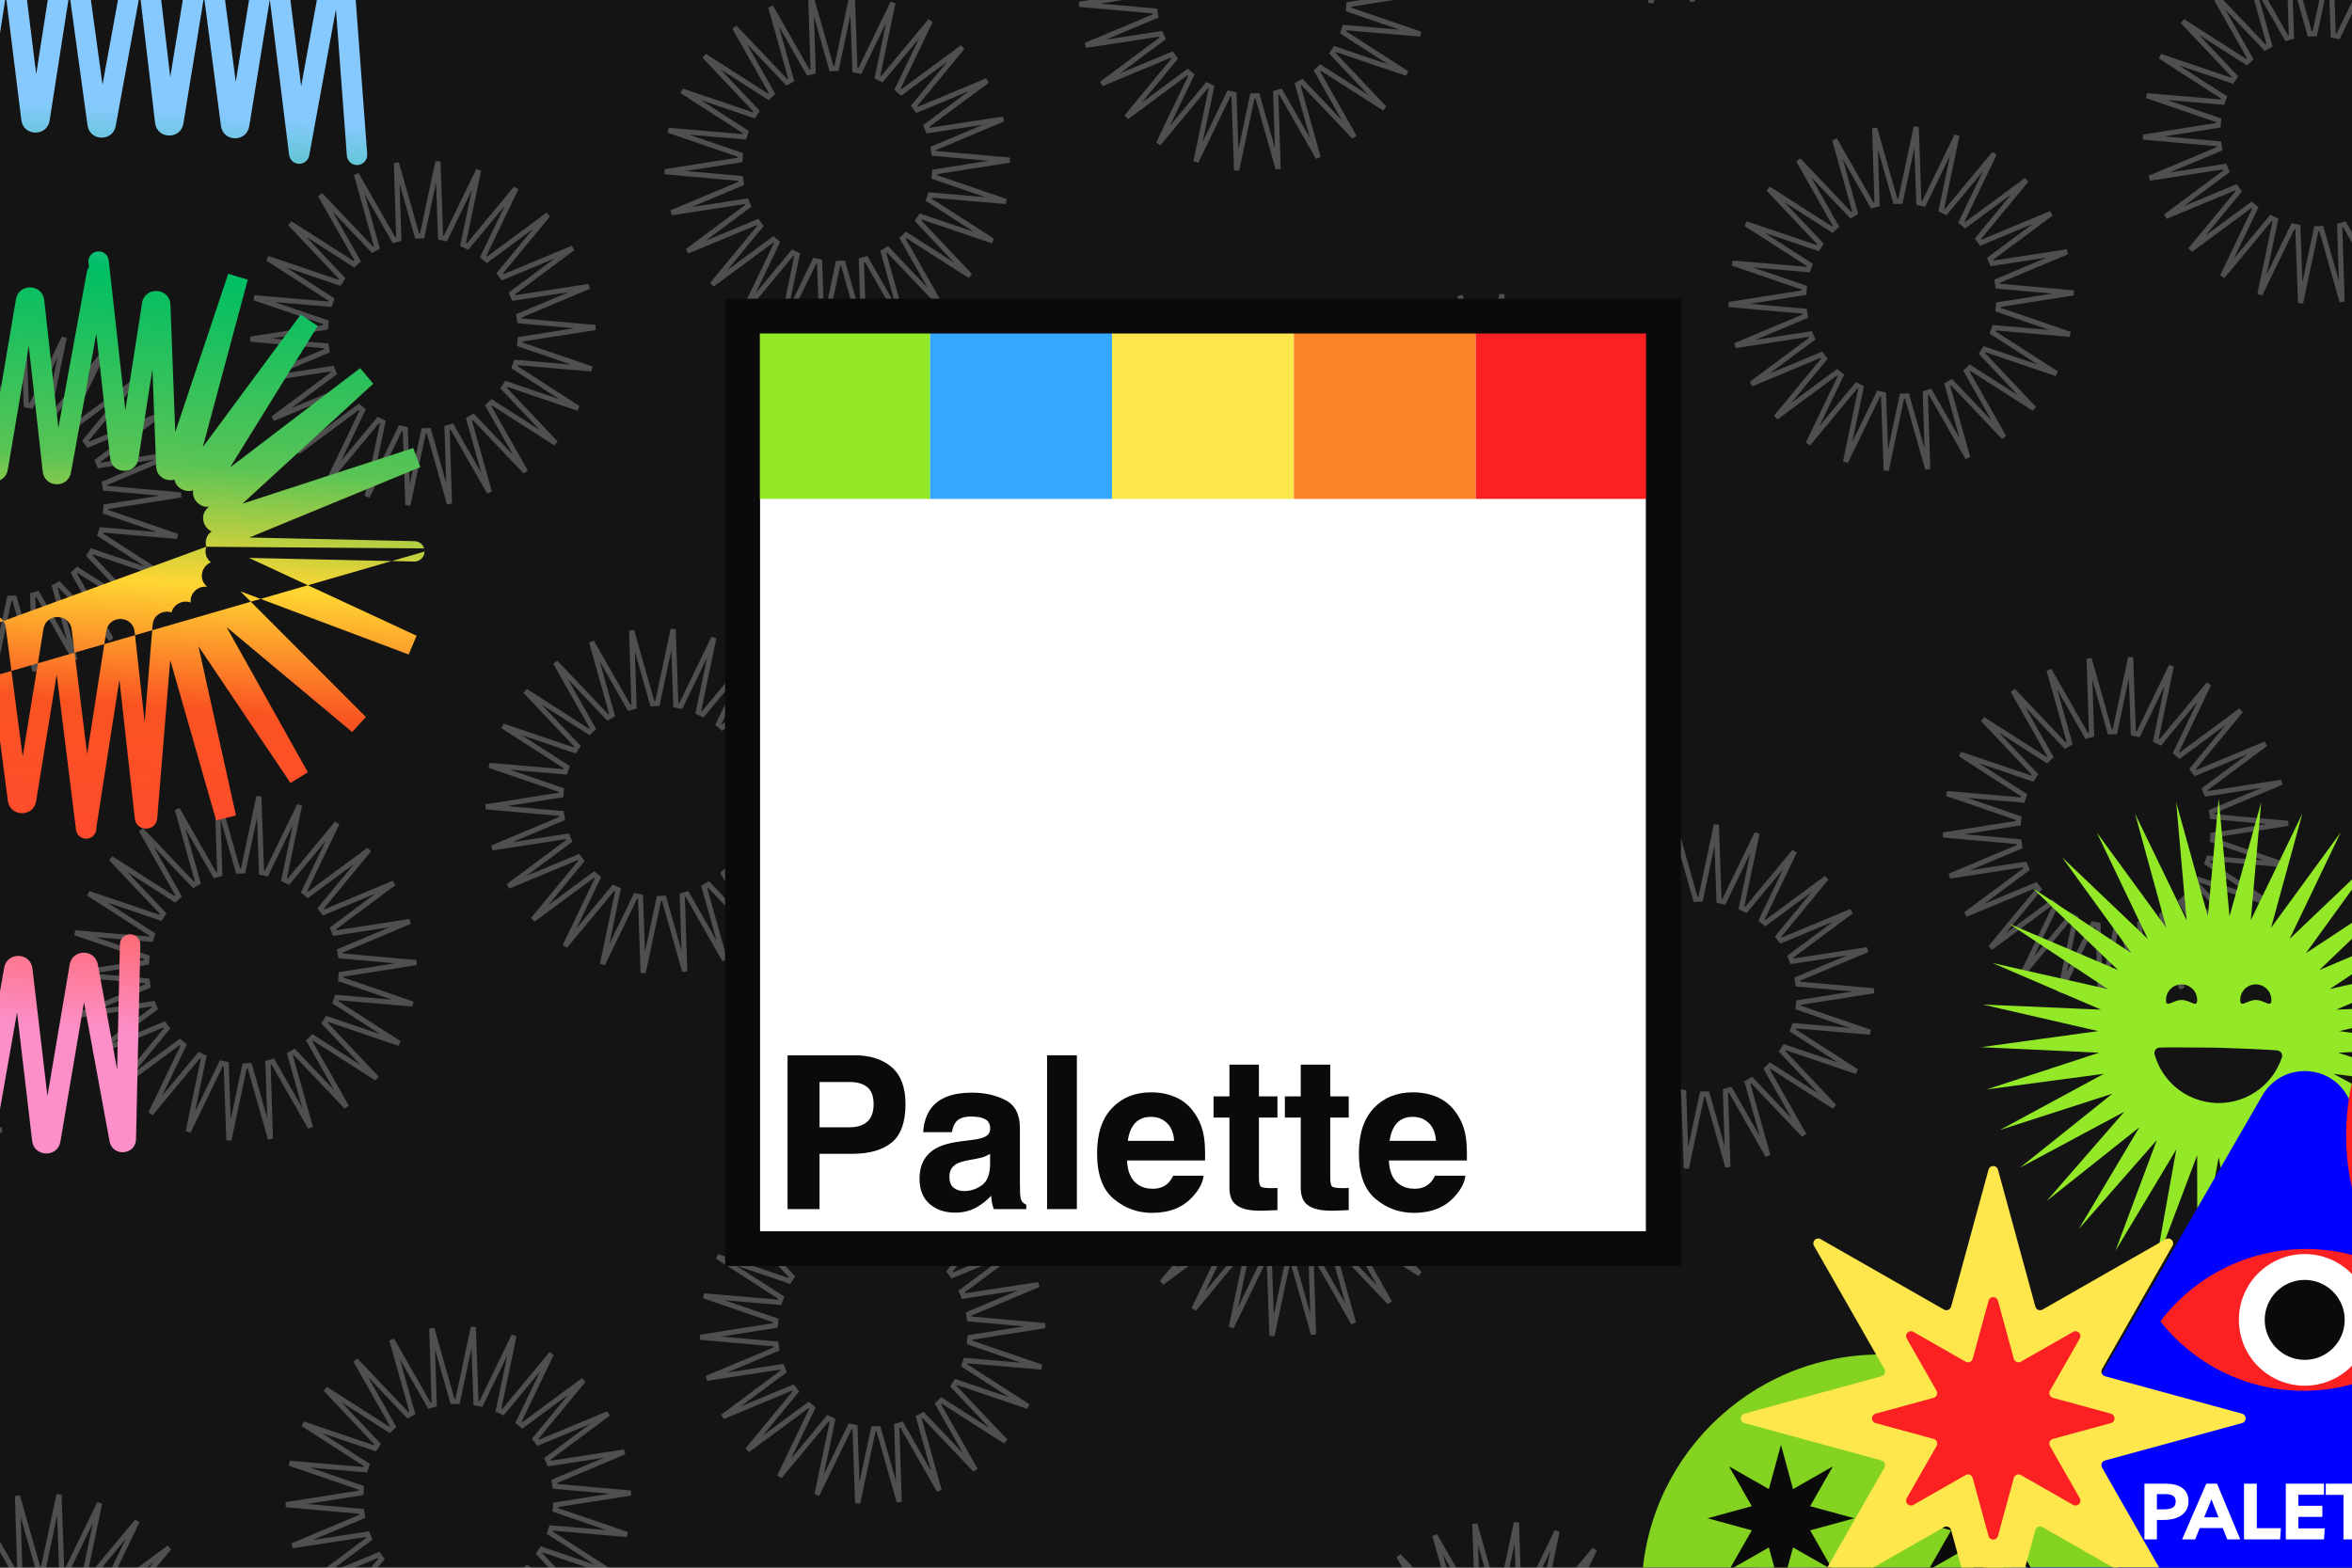 <svg width="480" height="320" viewBox="0 0 480 320" fill="none" xmlns="http://www.w3.org/2000/svg">
<g clip-path="url(#clip0_3004_6773)">
<rect width="480" height="320" fill="#141414"/>
<g clip-path="url(#clip1_3004_6773)">
<g opacity="0.25">
<path d="M-33.827 -24.197L-32.911 -23.755L-23.01 -35.682L-29.724 -21.711L-28.941 -21.063L-16.473 -30.274L-26.336 -18.315L-25.731 -17.498L-11.421 -23.458L-23.859 -14.207L-23.467 -13.269L-8.147 -15.631L-22.438 -9.626L-22.281 -8.621L-6.841 -7.248L-22.153 -4.837L-22.242 -3.825L-7.579 1.204L-23.023 -0.12L-23.352 0.842L-10.318 9.234L-24.997 4.252L-25.546 5.108L-14.899 16.374L-27.96 8.025L-28.698 8.724L-21.056 22.211L-31.739 10.979L-32.623 11.481L-28.432 26.405L-36.116 12.942L-37.094 13.219L-36.596 28.712L-40.835 13.802L-41.851 13.836L-45.075 28.998L-45.623 13.507L-46.618 13.297L-53.377 27.247L-50.201 12.074L-51.117 11.632L-61.018 23.559L-54.303 9.588L-55.087 8.94L-67.554 18.151L-57.691 6.192L-58.297 5.375L-72.607 11.335L-60.168 2.084L-60.56 1.146L-75.881 3.508L-61.59 -2.497L-61.746 -3.502L-77.187 -4.875L-61.874 -7.286L-61.786 -8.298L-76.449 -13.327L-61.004 -12.003L-60.676 -12.965L-73.71 -21.357L-59.03 -16.375L-58.481 -17.231L-69.128 -28.497L-56.068 -20.148L-55.33 -20.847L-62.971 -34.334L-52.288 -23.102L-51.404 -23.604L-55.596 -38.528L-47.912 -25.065L-46.933 -25.342L-47.431 -40.835L-43.193 -25.925L-42.176 -25.959L-38.952 -41.121L-38.405 -25.63L-37.41 -25.42L-30.651 -39.37L-33.827 -24.197Z" stroke="white" stroke-width="1.048"/>
<path d="M50.729 -58.376L51.645 -57.934L61.546 -69.861L54.831 -55.889L55.615 -55.241L68.083 -64.452L58.219 -52.493L58.825 -51.677L73.135 -57.636L60.696 -48.386L61.089 -47.447L76.409 -49.809L62.118 -43.804L62.275 -42.8L77.715 -41.426L62.403 -39.016L62.314 -38.003L76.977 -32.974L61.532 -34.298L61.204 -33.336L74.238 -24.945L59.559 -29.926L59.01 -29.07L69.656 -17.804L56.596 -26.154L55.858 -25.454L63.499 -11.967L52.817 -23.2L51.933 -22.697L56.124 -7.773L48.44 -21.236L47.462 -20.959L47.96 -5.466L43.721 -20.377L42.705 -20.342L39.48 -5.18L38.933 -20.672L37.938 -20.882L31.179 -6.931L34.355 -22.104L33.439 -22.546L23.538 -10.619L30.253 -24.59L29.469 -25.238L17.001 -16.027L26.865 -27.986L26.259 -28.803L11.949 -22.843L24.388 -32.094L23.995 -33.032L8.675 -30.67L22.966 -36.675L22.809 -37.68L7.369 -39.053L22.682 -41.464L22.77 -42.477L8.107 -47.505L23.552 -46.181L23.88 -47.144L10.846 -55.535L25.525 -50.553L26.074 -51.409L15.428 -62.676L28.488 -54.326L29.226 -55.025L21.585 -68.513L32.267 -57.28L33.151 -57.782L28.96 -72.707L36.644 -59.244L37.622 -59.52L37.124 -75.013L41.363 -60.103L42.38 -60.137L45.604 -75.299L46.151 -59.808L47.146 -59.598L53.905 -73.548L50.729 -58.376Z" stroke="white" stroke-width="1.048"/>
<path d="M9.941 84.082L10.857 84.524L20.758 72.597L14.043 86.569L14.826 87.217L27.294 78.006L17.431 89.965L18.037 90.781L32.347 84.822L19.908 94.073L20.3 95.011L35.621 92.649L21.33 98.654L21.486 99.659L36.927 101.032L21.614 103.442L21.526 104.455L36.189 109.484L20.744 108.16L20.416 109.122L33.45 117.513L18.77 112.532L18.221 113.388L28.868 124.654L15.808 116.304L15.07 117.004L22.711 130.491L12.028 119.258L11.145 119.761L15.336 134.685L7.652 121.222L6.673 121.499L7.171 136.992L2.933 122.081L1.916 122.116L-1.308 137.278L-1.855 121.786L-2.85 121.576L-9.609 135.527L-6.433 120.354L-7.349 119.912L-17.25 131.839L-10.536 117.868L-11.319 117.22L-23.787 126.431L-13.924 114.472L-14.529 113.655L-28.839 119.615L-16.401 110.364L-16.793 109.426L-32.114 111.788L-17.823 105.783L-17.979 104.778L-33.419 103.405L-18.107 100.994L-18.018 99.981L-32.681 94.953L-17.237 96.277L-16.908 95.315L-29.942 86.923L-15.263 91.905L-14.714 91.049L-25.361 79.782L-12.3 88.132L-11.562 87.433L-19.203 73.945L-8.521 85.178L-7.637 84.675L-11.828 69.752L-4.144 83.214L-3.166 82.938L-3.664 67.445L0.575 82.355L1.591 82.321L4.815 67.159L5.363 82.65L6.358 82.86L13.117 68.91L9.941 84.082Z" stroke="white" stroke-width="1.048"/>
<path d="M94.497 49.904L95.412 50.346L105.314 38.419L98.599 52.39L99.382 53.038L111.85 43.827L101.987 55.786L102.593 56.603L116.902 50.643L104.464 59.894L104.856 60.832L120.177 58.47L105.886 64.475L106.042 65.48L121.483 66.853L106.17 69.264L106.082 70.277L120.745 75.305L105.3 73.981L104.972 74.943L118.005 83.335L103.326 78.353L102.777 79.209L113.424 90.475L100.364 82.126L99.626 82.825L107.267 96.312L96.584 85.08L95.7 85.582L99.892 100.506L92.208 87.043L91.229 87.32L91.727 102.813L87.488 87.903L86.472 87.937L83.248 103.099L82.701 87.608L81.706 87.398L74.947 101.348L78.123 86.175L77.207 85.733L67.305 97.661L74.02 83.689L73.237 83.041L60.769 92.252L70.632 80.293L70.027 79.476L55.717 85.436L68.155 76.185L67.763 75.247L52.443 77.609L66.733 71.604L66.577 70.599L51.136 69.226L66.449 66.816L66.538 65.803L51.874 60.774L67.319 62.098L67.647 61.136L54.614 52.745L69.293 57.726L69.842 56.87L59.195 45.604L72.256 53.953L72.993 53.254L65.352 39.767L76.035 50.999L76.919 50.497L72.728 35.573L80.412 49.036L81.39 48.759L80.892 33.266L85.131 48.176L86.147 48.142L89.371 32.98L89.919 48.471L90.913 48.681L97.673 34.731L94.497 49.904Z" stroke="white" stroke-width="1.048"/>
<path d="M179.058 15.73L179.974 16.172L189.875 4.245L183.161 18.217L183.944 18.865L196.412 9.654L186.549 21.613L187.154 22.429L201.464 16.47L189.026 25.721L189.418 26.659L204.739 24.297L190.448 30.302L190.604 31.306L206.045 32.68L190.732 35.09L190.643 36.103L205.306 41.132L189.862 39.808L189.533 40.77L202.567 49.161L187.888 44.18L187.339 45.035L197.986 56.302L184.925 47.952L184.188 48.652L191.829 62.139L181.146 50.906L180.262 51.409L184.453 66.333L176.769 52.87L175.791 53.147L176.289 68.64L172.05 53.729L171.034 53.764L167.81 68.926L167.262 53.434L166.267 53.224L159.508 67.174L162.684 52.002L161.769 51.56L151.867 63.487L158.582 49.516L157.799 48.867L145.331 58.079L155.194 46.12L154.588 45.303L140.279 51.263L152.717 42.012L152.325 41.074L137.004 43.436L151.295 37.431L151.139 36.426L135.698 35.053L151.011 32.642L151.099 31.629L136.436 26.601L151.881 27.925L152.209 26.962L139.176 18.571L153.855 23.553L154.404 22.697L143.757 11.43L156.817 19.78L157.555 19.081L149.914 5.593L160.597 16.826L161.481 16.323L157.289 1.399L164.973 14.862L165.952 14.586L165.454 -0.907L169.693 14.003L170.709 13.969L173.933 -1.194L174.48 14.298L175.475 14.508L182.234 0.558L179.058 15.73Z" stroke="white" stroke-width="1.048"/>
<path d="M263.62 -18.448L264.536 -18.006L274.437 -29.933L267.723 -15.962L268.506 -15.314L280.974 -24.525L271.111 -12.566L271.716 -11.749L286.026 -17.709L273.588 -8.458L273.98 -7.52L289.3 -9.882L275.009 -3.877L275.166 -2.872L290.606 -1.499L275.294 0.912L275.205 1.925L289.868 6.953L274.424 5.629L274.095 6.591L287.129 14.983L272.45 10.001L271.901 10.857L282.548 22.123L269.487 13.774L268.749 14.473L276.39 27.96L265.708 16.728L264.824 17.23L269.015 32.154L261.331 18.691L260.353 18.968L260.851 34.461L256.612 19.551L255.596 19.585L252.371 34.747L251.824 19.256L250.829 19.046L244.07 32.996L247.246 17.823L246.33 17.381L236.429 29.309L243.144 15.337L242.36 14.689L229.893 23.9L239.756 11.941L239.15 11.124L224.84 17.084L237.279 7.833L236.886 6.895L221.566 9.257L235.857 3.252L235.7 2.247L220.26 0.874L235.573 -1.537L235.661 -2.549L220.998 -7.578L236.443 -6.254L236.771 -7.216L223.737 -15.608L238.416 -10.626L238.966 -11.482L228.319 -22.748L241.379 -14.399L242.117 -15.098L234.476 -28.585L245.158 -17.353L246.042 -17.855L241.851 -32.779L249.535 -19.316L250.514 -19.593L250.016 -35.086L254.254 -20.176L255.271 -20.21L258.495 -35.372L259.042 -19.881L260.037 -19.671L266.796 -33.621L263.62 -18.448Z" stroke="white" stroke-width="1.048"/>
<path d="M348.176 -52.626L349.092 -52.184L358.993 -64.111L352.278 -50.14L353.062 -49.492L365.53 -58.703L355.666 -46.744L356.272 -45.927L370.582 -51.887L358.143 -42.636L358.536 -41.698L373.856 -44.06L359.565 -38.055L359.722 -37.05L375.162 -35.677L359.849 -33.266L359.761 -32.253L374.424 -27.225L358.979 -28.549L358.651 -27.587L371.685 -19.195L357.006 -24.177L356.457 -23.321L367.103 -12.054L354.043 -20.404L353.305 -19.705L360.946 -6.217L350.264 -17.45L349.38 -16.948L353.571 -2.023L345.887 -15.486L344.909 -15.21L345.407 0.283L341.168 -14.627L340.152 -14.593L336.927 0.57L336.38 -14.922L335.385 -15.132L328.626 -1.182L331.802 -16.354L330.886 -16.796L320.985 -4.869L327.7 -18.841L326.916 -19.489L314.448 -10.278L324.312 -22.236L323.706 -23.053L309.396 -17.094L321.835 -26.344L321.442 -27.282L306.122 -24.921L320.413 -30.926L320.256 -31.93L304.816 -33.304L320.129 -35.714L320.217 -36.727L305.554 -41.756L320.999 -40.432L321.327 -41.394L308.293 -49.785L322.972 -44.804L323.521 -45.66L312.875 -56.926L325.935 -48.576L326.673 -49.276L319.032 -62.763L329.714 -51.53L330.598 -52.033L326.407 -66.957L334.091 -53.494L335.069 -53.771L334.571 -69.264L338.81 -54.353L339.826 -54.388L343.051 -69.55L343.598 -54.058L344.593 -53.848L351.352 -67.799L348.176 -52.626Z" stroke="white" stroke-width="1.048"/>
<path d="M-26.604 213.712L-25.688 214.154L-15.787 202.227L-22.502 216.199L-21.718 216.847L-9.25 207.636L-19.114 219.594L-18.508 220.411L-4.198 214.452L-16.637 223.702L-16.244 224.64L-0.924 222.279L-15.215 228.284L-15.058 229.288L0.382 230.662L-14.931 233.072L-15.019 234.085L-0.356 239.114L-15.801 237.79L-16.129 238.752L-3.095 247.143L-17.774 242.162L-18.323 243.017L-7.677 254.284L-20.737 245.934L-21.475 246.634L-13.834 260.121L-24.516 248.888L-25.4 249.391L-21.209 264.315L-28.893 250.852L-29.872 251.129L-29.373 266.622L-33.612 251.711L-34.629 251.746L-37.853 266.908L-38.4 251.416L-39.395 251.206L-46.154 265.156L-42.978 249.984L-43.894 249.542L-53.795 261.469L-47.081 247.498L-47.864 246.849L-60.332 256.06L-50.468 244.102L-51.074 243.285L-65.384 249.245L-52.946 239.994L-53.338 239.056L-68.658 241.418L-54.367 235.413L-54.524 234.408L-69.964 233.035L-54.651 230.624L-54.563 229.611L-69.226 224.583L-53.782 225.907L-53.453 224.944L-66.487 216.553L-51.808 221.535L-51.259 220.679L-61.906 209.412L-48.845 217.762L-48.107 217.063L-55.748 203.575L-45.066 214.808L-44.182 214.305L-48.373 199.381L-40.689 212.844L-39.711 212.568L-40.209 197.074L-35.97 211.985L-34.954 211.951L-31.729 196.788L-31.182 212.28L-30.187 212.49L-23.428 198.54L-26.604 213.712Z" stroke="white" stroke-width="1.048"/>
<path d="M57.958 179.534L58.873 179.976L68.775 168.048L62.06 182.02L62.843 182.668L75.311 173.457L65.448 185.416L66.054 186.233L80.364 180.273L67.925 189.524L68.317 190.462L83.638 188.1L69.347 194.105L69.503 195.11L84.944 196.483L69.631 198.893L69.543 199.906L84.206 204.935L68.761 203.611L68.433 204.573L81.466 212.965L66.787 207.983L66.238 208.839L76.885 220.105L63.825 211.756L63.087 212.455L70.728 225.942L60.045 214.71L59.161 215.212L63.353 230.136L55.669 216.673L54.69 216.95L55.188 232.443L50.95 217.533L49.933 217.567L46.709 232.729L46.162 217.238L45.167 217.028L38.408 230.978L41.584 215.805L40.668 215.363L30.767 227.291L37.481 213.319L36.698 212.671L24.23 221.882L34.093 209.923L33.488 209.106L19.178 215.066L31.616 205.815L31.224 204.877L15.903 207.239L30.194 201.234L30.038 200.229L14.598 198.856L29.91 196.445L29.999 195.432L15.336 190.404L30.78 191.728L31.109 190.766L18.075 182.374L32.754 187.356L33.303 186.5L22.656 175.234L35.717 183.583L36.455 182.884L28.814 169.397L39.496 180.629L40.38 180.127L36.189 165.203L43.873 178.666L44.851 178.389L44.353 162.896L48.592 177.806L49.608 177.772L52.832 162.61L53.38 178.101L54.375 178.311L61.134 164.361L57.958 179.534Z" stroke="white" stroke-width="1.048"/>
<path d="M142.508 145.363L143.423 145.805L153.325 133.878L146.61 147.849L147.393 148.497L159.861 139.286L149.998 151.245L150.603 152.062L164.913 146.102L152.475 155.353L152.867 156.291L168.188 153.929L153.897 159.934L154.053 160.939L169.494 162.312L154.181 164.723L154.092 165.736L168.756 170.764L153.311 169.44L152.983 170.402L166.016 178.794L151.337 173.812L150.788 174.668L161.435 185.935L148.375 177.585L147.637 178.284L155.278 191.771L144.595 180.539L143.711 181.041L147.903 195.965L140.219 182.502L139.24 182.779L139.738 198.272L135.499 183.362L134.483 183.396L131.259 198.558L130.711 183.067L129.717 182.857L122.957 196.807L126.133 181.634L125.218 181.192L115.316 193.12L122.031 179.148L121.248 178.5L108.78 187.711L118.643 175.752L118.038 174.935L103.728 180.895L116.166 171.644L115.774 170.706L100.453 173.068L114.744 167.063L114.588 166.058L99.147 164.685L114.46 162.275L114.549 161.262L99.885 156.233L115.33 157.557L115.658 156.595L102.625 148.203L117.304 153.185L117.853 152.329L107.206 141.063L120.266 149.412L121.004 148.713L113.363 135.226L124.046 146.458L124.93 145.956L120.738 131.032L128.422 144.495L129.401 144.218L128.903 128.725L133.142 143.635L134.158 143.601L137.382 128.439L137.929 143.93L138.924 144.14L145.684 130.19L142.508 145.363Z" stroke="white" stroke-width="1.048"/>
<path d="M227.069 111.183L227.985 111.625L237.886 99.697L231.172 113.669L231.955 114.317L244.423 105.106L234.56 117.065L235.165 117.882L249.475 111.922L237.037 121.173L237.429 122.111L252.749 119.749L238.458 125.754L238.615 126.759L254.055 128.132L238.743 130.542L238.654 131.555L253.317 136.584L237.873 135.26L237.544 136.222L250.578 144.613L235.899 139.632L235.35 140.488L245.997 151.754L232.936 143.404L232.198 144.104L239.839 157.591L229.157 146.359L228.273 146.861L232.464 161.785L224.78 148.322L223.802 148.599L224.3 164.092L220.061 149.182L219.045 149.216L215.821 164.378L215.273 148.886L214.278 148.677L207.519 162.627L210.695 147.454L209.779 147.012L199.878 158.939L206.593 144.968L205.809 144.32L193.342 153.531L203.205 141.572L202.599 140.755L188.289 146.715L200.728 137.464L200.335 136.526L185.015 138.888L199.306 132.883L199.149 131.878L183.709 130.505L199.022 128.094L199.11 127.081L184.447 122.053L199.892 123.377L200.22 122.415L187.186 114.023L201.866 119.005L202.415 118.149L191.768 106.882L204.828 115.232L205.566 114.533L197.925 101.045L208.608 112.278L209.491 111.776L205.3 96.852L212.984 110.315L213.963 110.038L213.465 94.545L217.703 109.455L218.72 109.421L221.944 94.259L222.491 109.75L223.486 109.96L230.245 96.01L227.069 111.183Z" stroke="white" stroke-width="1.048"/>
<path d="M311.631 77.01L312.547 77.452L322.448 65.525L315.733 79.496L316.517 80.145L328.985 70.934L319.122 82.892L319.727 83.709L334.037 77.749L321.599 87L321.991 87.938L337.311 85.576L323.02 91.582L323.177 92.586L338.617 93.959L323.305 96.37L323.216 97.383L337.879 102.411L322.435 101.087L322.106 102.05L335.14 110.441L320.461 105.459L319.912 106.315L330.559 117.582L317.498 109.232L316.76 109.932L324.401 123.419L313.719 112.186L312.835 112.689L317.026 127.613L309.342 114.15L308.364 114.426L308.862 129.92L304.623 115.009L303.607 115.043L300.382 130.206L299.835 114.714L298.84 114.504L292.081 128.454L295.257 113.282L294.341 112.84L284.44 124.767L291.155 110.795L290.371 110.147L277.903 119.358L287.767 107.4L287.161 106.583L272.851 112.543L285.29 103.292L284.897 102.354L269.577 104.716L283.868 98.71L283.711 97.706L268.271 96.333L283.584 93.922L283.672 92.909L269.009 87.881L284.454 89.205L284.782 88.242L271.748 79.851L286.427 84.833L286.977 83.977L276.33 72.71L289.39 81.06L290.128 80.36L282.487 66.873L293.169 78.106L294.053 77.603L289.862 62.679L297.546 76.142L298.525 75.866L298.027 60.372L302.265 75.283L303.282 75.249L306.506 60.086L307.053 75.578L308.048 75.788L314.807 61.838L311.631 77.01Z" stroke="white" stroke-width="1.048"/>
<path d="M396.187 42.832L397.103 43.274L407.004 31.347L400.289 45.318L401.073 45.967L413.541 36.755L403.677 48.714L404.283 49.531L418.593 43.571L406.154 52.822L406.547 53.76L421.867 51.398L407.576 57.403L407.733 58.408L423.173 59.781L407.86 62.192L407.772 63.205L422.435 68.233L406.99 66.909L406.662 67.871L419.696 76.263L405.017 71.281L404.468 72.137L415.114 83.404L402.054 75.054L401.316 75.753L408.957 89.241L398.275 78.008L397.391 78.511L401.582 93.434L393.898 79.972L392.92 80.248L393.418 95.742L389.179 80.831L388.162 80.865L384.938 96.028L384.391 80.536L383.396 80.326L376.637 94.276L379.813 79.104L378.897 78.662L368.996 90.589L375.711 76.617L374.927 75.969L362.459 85.18L372.322 73.222L371.717 72.405L357.407 78.364L369.846 69.114L369.453 68.175L354.133 70.537L368.424 64.532L368.267 63.528L352.827 62.154L368.139 59.744L368.228 58.731L353.565 53.702L369.01 55.026L369.338 54.064L356.304 45.673L370.983 50.654L371.532 49.799L360.886 38.532L373.946 46.882L374.684 46.182L367.043 32.695L377.725 43.928L378.609 43.425L374.418 28.501L382.102 41.964L383.08 41.687L382.582 26.194L386.821 41.105L387.837 41.07L391.062 25.908L391.609 41.4L392.604 41.61L399.363 27.66L396.187 42.832Z" stroke="white" stroke-width="1.048"/>
<path d="M480.749 8.658L481.665 9.1L491.566 -2.827L484.851 11.145L485.634 11.793L498.102 2.582L488.239 14.54L488.845 15.357L503.155 9.397L490.716 18.648L491.108 19.586L506.429 17.224L492.138 23.23L492.294 24.234L507.735 25.607L492.422 28.018L492.334 29.031L506.997 34.059L491.552 32.735L491.224 33.698L504.257 42.089L489.578 37.107L489.029 37.963L499.676 49.23L486.616 40.88L485.878 41.58L493.519 55.067L482.836 43.834L481.952 44.337L486.144 59.261L478.46 45.798L477.481 46.074L477.979 61.568L473.74 46.657L472.724 46.691L469.5 61.854L468.953 46.362L467.958 46.152L461.199 60.102L464.375 44.93L463.459 44.488L453.558 56.415L460.272 42.443L459.489 41.795L447.021 51.006L456.884 39.048L456.279 38.231L441.969 44.191L454.407 34.94L454.015 34.002L438.695 36.364L452.985 30.358L452.829 29.354L437.389 27.981L452.701 25.57L452.79 24.557L438.127 19.529L453.571 20.853L453.9 19.89L440.866 11.499L455.545 16.48L456.094 15.625L445.447 4.358L458.508 12.708L459.246 12.008L451.604 -1.479L462.287 9.754L463.171 9.251L458.98 -5.673L466.664 7.79L467.642 7.514L467.144 -7.98L471.383 6.931L472.399 6.897L475.623 -8.266L476.171 7.226L477.166 7.436L483.925 -6.514L480.749 8.658Z" stroke="white" stroke-width="1.048"/>
<path d="M17.164 321.994L18.079 322.436L27.981 310.508L21.266 324.48L22.049 325.128L34.517 315.917L24.654 327.876L25.259 328.693L39.569 322.733L27.131 331.984L27.523 332.922L42.844 330.56L28.553 336.565L28.709 337.57L44.15 338.943L28.837 341.353L28.748 342.366L43.412 347.395L27.967 346.071L27.639 347.033L40.672 355.425L25.993 350.443L25.444 351.299L36.091 362.565L23.03 354.216L22.293 354.915L29.934 368.402L19.251 357.17L18.367 357.672L22.559 372.596L14.875 359.133L13.896 359.41L14.394 374.903L10.155 359.993L9.139 360.027L5.915 375.189L5.367 359.697L4.373 359.488L-2.387 373.438L0.789 358.265L-0.126 357.823L-10.028 369.75L-3.313 355.779L-4.096 355.131L-16.564 364.342L-6.701 352.383L-7.306 351.566L-21.616 357.526L-9.178 348.275L-9.57 347.337L-24.891 349.699L-10.6 343.694L-10.756 342.689L-26.197 341.316L-10.884 338.905L-10.796 337.892L-25.459 332.864L-10.014 334.188L-9.686 333.226L-22.719 324.834L-8.04 329.816L-7.491 328.96L-18.138 317.693L-5.078 326.043L-4.34 325.344L-11.981 311.857L-1.298 323.089L-0.414 322.587L-4.606 307.663L3.078 321.126L4.057 320.849L3.559 305.356L7.798 320.266L8.814 320.232L12.038 305.07L12.585 320.561L13.58 320.771L20.34 306.821L17.164 321.994Z" stroke="white" stroke-width="1.048"/>
<path d="M101.725 287.815L102.641 288.257L112.542 276.33L105.828 290.301L106.611 290.949L119.079 281.738L109.216 293.697L109.821 294.514L124.131 288.554L111.693 297.805L112.085 298.743L127.405 296.381L113.114 302.386L113.271 303.391L128.711 304.764L113.399 307.175L113.31 308.188L127.973 313.216L112.529 311.892L112.2 312.854L125.234 321.246L110.555 316.264L110.006 317.12L120.653 328.387L107.592 320.037L106.854 320.736L114.495 334.224L103.813 322.991L102.929 323.493L107.12 338.417L99.436 324.955L98.458 325.231L98.956 340.724L94.717 325.814L93.701 325.848L90.477 341.01L89.929 325.519L88.934 325.309L82.175 339.259L85.351 324.086L84.435 323.645L74.534 335.572L81.249 321.6L80.466 320.952L67.998 330.163L77.861 318.204L77.255 317.388L62.945 323.347L75.384 314.096L74.992 313.158L59.671 315.52L73.962 309.515L73.805 308.51L58.365 307.137L73.678 304.727L73.766 303.714L59.103 298.685L74.548 300.009L74.876 299.047L61.843 290.656L76.522 295.637L77.071 294.781L66.424 283.515L79.484 291.865L80.222 291.165L72.581 277.678L83.264 288.911L84.147 288.408L79.956 273.484L87.64 286.947L88.619 286.67L88.121 271.177L92.359 286.088L93.376 286.053L96.6 270.891L97.147 286.383L98.142 286.593L104.901 272.642L101.725 287.815Z" stroke="white" stroke-width="1.048"/>
<path d="M186.281 253.641L187.197 254.083L197.098 242.156L190.383 256.127L191.167 256.776L203.635 247.565L193.771 259.523L194.377 260.34L208.687 254.38L196.248 263.631L196.641 264.569L211.961 262.207L197.67 268.212L197.827 269.217L213.267 270.59L197.954 273.001L197.866 274.014L212.529 279.042L197.084 277.718L196.756 278.681L209.79 287.072L195.111 282.09L194.562 282.946L205.208 294.213L192.148 285.863L191.41 286.563L199.051 300.05L188.369 288.817L187.485 289.32L191.676 304.244L183.992 290.781L183.014 291.057L183.512 306.551L179.273 291.64L178.257 291.674L175.032 306.837L174.485 291.345L173.49 291.135L166.731 305.085L169.907 289.913L168.991 289.471L159.09 301.398L165.805 287.426L165.021 286.778L152.553 295.989L162.417 284.031L161.811 283.214L147.501 289.173L159.94 279.923L159.547 278.985L144.227 281.347L158.518 275.341L158.361 274.337L142.921 272.963L158.234 270.553L158.322 269.54L143.659 264.512L159.104 265.836L159.432 264.873L146.398 256.482L161.077 261.463L161.626 260.608L150.98 249.341L164.04 257.691L164.778 256.991L157.137 243.504L167.819 254.737L168.703 254.234L164.512 239.31L172.196 252.773L173.174 252.497L172.676 237.003L176.915 251.914L177.931 251.879L181.156 236.717L181.703 252.209L182.698 252.419L189.457 238.469L186.281 253.641Z" stroke="white" stroke-width="1.048"/>
<path d="M270.837 219.464L271.753 219.906L281.654 207.979L274.939 221.95L275.723 222.598L288.19 213.387L278.327 225.346L278.933 226.163L293.243 220.203L280.804 229.454L281.197 230.392L296.517 228.03L282.226 234.035L282.383 235.04L297.823 236.413L282.51 238.824L282.422 239.837L297.085 244.865L281.64 243.541L281.312 244.503L294.346 252.895L279.667 247.913L279.117 248.769L289.764 260.036L276.704 251.686L275.966 252.385L283.607 265.873L272.924 254.64L272.041 255.142L276.232 270.066L268.548 256.603L267.569 256.88L268.067 272.373L263.829 257.463L262.812 257.497L259.588 272.659L259.041 257.168L258.046 256.958L251.287 270.908L254.463 255.735L253.547 255.293L243.646 267.221L250.36 253.249L249.577 252.601L237.109 261.812L246.972 249.853L246.367 249.036L232.057 254.996L244.495 245.745L244.103 244.807L228.783 247.169L243.074 241.164L242.917 240.159L227.477 238.786L242.789 236.376L242.878 235.363L228.215 230.334L243.659 231.658L243.988 230.696L230.954 222.305L245.633 227.286L246.182 226.43L235.535 215.164L248.596 223.514L249.334 222.814L241.693 209.327L252.375 220.559L253.259 220.057L249.068 205.133L256.752 218.596L257.73 218.319L257.232 202.826L261.471 217.736L262.487 217.702L265.712 202.54L266.259 218.032L267.254 218.241L274.013 204.291L270.837 219.464Z" stroke="white" stroke-width="1.048"/>
<path d="M355.399 185.29L356.314 185.731L366.216 173.804L359.501 187.776L360.284 188.424L372.752 179.213L362.889 191.172L363.495 191.988L377.804 186.029L365.366 195.28L365.758 196.218L381.079 193.856L366.788 199.861L366.944 200.866L382.385 202.239L367.072 204.649L366.984 205.662L381.647 210.691L366.202 209.367L365.874 210.329L378.907 218.72L364.228 213.739L363.679 214.595L374.326 225.861L361.266 217.511L360.528 218.211L368.169 231.698L357.486 220.465L356.602 220.968L360.794 235.892L353.11 222.429L352.131 222.706L352.629 238.199L348.39 223.288L347.374 223.323L344.15 238.485L343.603 222.993L342.608 222.783L335.849 236.734L339.025 221.561L338.109 221.119L328.207 233.046L334.922 219.075L334.139 218.427L321.671 227.638L331.534 215.679L330.929 214.862L316.619 220.822L329.057 211.571L328.665 210.633L313.344 212.995L327.635 206.99L327.479 205.985L312.038 204.612L327.351 202.201L327.44 201.188L312.776 196.16L328.221 197.484L328.55 196.522L315.516 188.13L330.195 193.112L330.744 192.256L320.097 180.989L333.158 189.339L333.895 188.64L326.254 175.152L336.937 186.385L337.821 185.883L333.63 170.959L341.313 184.421L342.292 184.145L341.794 168.652L346.033 183.562L347.049 183.528L350.273 168.366L350.821 183.857L351.816 184.067L358.575 170.117L355.399 185.29Z" stroke="white" stroke-width="1.048"/>
<path d="M439.954 151.111L440.87 151.553L450.771 139.626L444.057 153.598L444.84 154.246L457.308 145.035L447.445 156.993L448.05 157.81L462.36 151.851L449.922 161.101L450.314 162.039L465.635 159.677L451.344 165.683L451.5 166.687L466.941 168.06L451.628 170.471L451.539 171.484L466.202 176.512L450.758 175.188L450.429 176.151L463.463 184.542L448.784 179.561L448.235 180.416L458.882 191.683L445.821 183.333L445.084 184.033L452.725 197.52L442.042 186.287L441.158 186.79L445.349 201.714L437.665 188.251L436.687 188.527L437.185 204.021L432.946 189.11L431.93 189.145L428.706 204.307L428.158 188.815L427.163 188.605L420.404 202.555L423.58 187.383L422.665 186.941L412.763 198.868L419.478 184.897L418.695 184.248L406.227 193.459L416.09 181.501L415.484 180.684L401.175 186.644L413.613 177.393L413.221 176.455L397.9 178.817L412.191 172.812L412.035 171.807L396.594 170.434L411.907 168.023L411.995 167.01L397.332 161.982L412.777 163.306L413.105 162.343L400.072 153.952L414.751 158.934L415.3 158.078L404.653 146.811L417.713 155.161L418.451 154.461L410.81 140.974L421.493 152.207L422.377 151.704L418.185 136.78L425.869 150.243L426.848 149.967L426.35 134.473L430.589 149.384L431.605 149.35L434.829 134.187L435.376 149.679L436.371 149.889L443.13 135.939L439.954 151.111Z" stroke="white" stroke-width="1.048"/>
<path d="M524.516 116.94L525.432 117.382L535.333 105.455L528.619 119.426L529.402 120.074L541.87 110.863L532.007 122.822L532.612 123.639L546.922 117.679L534.484 126.93L534.876 127.868L550.196 125.506L535.906 131.511L536.062 132.516L551.502 133.889L536.19 136.3L536.101 137.313L550.764 142.341L535.32 141.017L534.991 141.979L548.025 150.371L533.346 145.389L532.797 146.245L543.444 157.512L530.383 149.162L529.645 149.861L537.286 163.349L526.604 152.116L525.72 152.618L529.911 167.542L522.227 154.08L521.249 154.356L521.747 169.849L517.508 154.939L516.492 154.973L513.268 170.135L512.72 154.644L511.725 154.434L504.966 168.384L508.142 153.211L507.226 152.77L497.325 164.697L504.04 150.725L503.257 150.077L490.789 159.288L500.652 147.329L500.046 146.513L485.736 152.472L498.175 143.221L497.782 142.283L482.462 144.645L496.753 138.64L496.596 137.635L481.156 136.262L496.469 133.852L496.557 132.839L481.894 127.81L497.339 129.134L497.667 128.172L484.634 119.781L499.313 124.762L499.862 123.906L489.215 112.64L502.275 120.99L503.013 120.29L495.372 106.803L506.055 118.036L506.939 117.533L502.747 102.609L510.431 116.072L511.41 115.795L510.912 100.302L515.15 115.213L516.167 115.178L519.391 100.016L519.938 115.508L520.933 115.718L527.692 101.767L524.516 116.94Z" stroke="white" stroke-width="1.048"/>
<path d="M314.596 327.74L315.512 328.182L325.413 316.254L318.699 330.226L319.482 330.874L331.95 321.663L322.087 333.622L322.692 334.439L337.002 328.479L324.564 337.73L324.956 338.668L340.276 336.306L325.986 342.311L326.142 343.316L341.583 344.689L326.27 347.1L326.181 348.112L340.844 353.141L325.4 351.817L325.071 352.779L338.105 361.171L323.426 356.189L322.877 357.045L333.524 368.311L320.463 359.962L319.725 360.661L327.367 374.148L316.684 362.916L315.8 363.418L319.991 378.342L312.307 364.879L311.329 365.156L311.827 380.649L307.588 365.739L306.572 365.773L303.348 380.935L302.8 365.444L301.805 365.234L295.046 379.184L298.222 364.011L297.306 363.569L287.405 375.497L294.12 361.525L293.337 360.877L280.869 370.088L290.732 358.129L290.126 357.312L275.816 363.272L288.255 354.021L287.863 353.083L272.542 355.445L286.833 349.44L286.677 348.435L271.236 347.062L286.549 344.651L286.637 343.639L271.974 338.61L287.419 339.934L287.747 338.972L274.714 330.58L289.393 335.562L289.942 334.706L279.295 323.44L292.355 331.789L293.093 331.09L285.452 317.603L296.135 328.835L297.019 328.333L292.827 313.409L300.511 326.872L301.49 326.595L300.992 311.102L305.231 326.012L306.247 325.978L309.471 310.816L310.018 326.307L311.013 326.517L317.772 312.567L314.596 327.74Z" stroke="white" stroke-width="1.048"/>
<path d="M399.158 293.567L400.074 294.009L409.975 282.082L403.26 296.053L404.044 296.701L416.512 287.49L406.649 299.449L407.254 300.266L421.564 294.306L409.125 303.557L409.518 304.495L424.838 302.133L410.547 308.138L410.704 309.143L426.144 310.516L410.832 312.927L410.743 313.94L425.406 318.968L409.961 317.644L409.633 318.606L422.667 326.998L407.988 322.016L407.439 322.872L418.085 334.139L405.025 325.789L404.287 326.488L411.928 339.976L401.246 328.743L400.362 329.245L404.553 344.169L396.869 330.707L395.891 330.983L396.389 346.476L392.15 331.566L391.134 331.6L387.909 346.762L387.362 331.271L386.367 331.061L379.608 345.011L382.784 329.838L381.868 329.397L371.967 341.324L378.682 327.352L377.898 326.704L365.43 335.915L375.294 323.956L374.688 323.139L360.378 329.099L372.817 319.848L372.424 318.91L357.104 321.272L371.395 315.267L371.238 314.262L355.798 312.889L371.111 310.479L371.199 309.466L356.536 304.437L371.981 305.761L372.309 304.799L359.275 296.408L373.954 301.389L374.503 300.533L363.857 289.267L376.917 297.617L377.655 296.917L370.014 283.43L380.696 294.663L381.58 294.16L377.389 279.236L385.073 292.699L386.051 292.422L385.553 276.929L389.792 291.839L390.809 291.805L394.033 276.643L394.58 292.135L395.575 292.344L402.334 278.394L399.158 293.567Z" stroke="white" stroke-width="1.048"/>
<path d="M483.714 259.389L484.63 259.831L494.531 247.903L487.816 261.875L488.6 262.523L501.068 253.312L491.204 265.271L491.81 266.088L506.12 260.128L493.681 269.379L494.074 270.317L509.394 267.955L495.103 273.96L495.26 274.965L510.7 276.338L495.387 278.748L495.299 279.761L509.962 284.79L494.517 283.466L494.189 284.428L507.223 292.82L492.544 287.838L491.995 288.694L502.641 299.96L489.581 291.611L488.843 292.31L496.484 305.797L485.802 294.565L484.918 295.067L489.109 309.991L481.425 296.528L480.447 296.805L480.945 312.298L476.706 297.388L475.689 297.422L472.465 312.584L471.918 297.093L470.923 296.883L464.164 310.833L467.34 295.66L466.424 295.218L456.523 307.145L463.238 293.174L462.454 292.526L449.986 301.737L459.849 289.778L459.244 288.961L444.934 294.921L457.373 285.67L456.98 284.732L441.66 287.094L455.951 281.089L455.794 280.084L440.354 278.711L455.666 276.3L455.755 275.287L441.092 270.259L456.537 271.583L456.865 270.621L443.831 262.229L458.51 267.211L459.059 266.355L448.413 255.088L461.473 263.438L462.211 262.739L454.57 249.252L465.252 260.484L466.136 259.982L461.945 245.058L469.629 258.521L470.607 258.244L470.109 242.751L474.348 257.661L475.364 257.627L478.589 242.465L479.136 257.956L480.131 258.166L486.89 244.216L483.714 259.389Z" stroke="white" stroke-width="1.048"/>
</g>
<path fill-rule="evenodd" clip-rule="evenodd" d="M-137.77 177.43C-137.771 177.487 -137.77 177.544 -137.767 177.6C-137.705 178.673 -136.827 179.535 -135.734 179.559L-102.022 180.302L-136.902 194.664L-135.465 198.568L-100.598 187.201L-127.301 211.689L-124.63 214.878L-98.08 194.605L-115.963 223.489L-112.519 225.822L-92.52 198.766L-101.69 232.93L-97.705 234.13L-86.893 201.815L-85.908 227.817C-85.775 231.344 -80.659 231.643 -80.116 228.155L-76.709 206.282L-73.959 231.085C-73.588 234.433 -68.776 234.587 -68.192 231.268L-63.546 204.853L-60.232 231.556C-59.818 234.889 -55.026 234.994 -54.466 231.683L-50.143 206.131L-47.327 231.535C-46.954 234.895 -42.12 235.033 -41.556 231.7L-37.279 206.414L-34.433 232.087C-34.062 235.425 -29.272 235.593 -28.669 232.289L-23.663 204.874L-19.854 232.609C-19.398 235.925 -14.626 235.983 -14.089 232.679L-9.92 207.017L-6.901 232.713C-6.509 236.048 -1.718 236.185 -1.136 232.878L3.478 206.643L6.561 232.879C6.954 236.225 11.767 236.347 12.329 233.025L17.143 204.567L22.358 232.966C22.951 236.192 27.688 235.813 27.76 232.534L28.635 192.838C28.661 191.689 27.749 190.736 26.6 190.711C25.45 190.686 24.498 191.597 24.473 192.746L23.908 218.354L19.959 196.85C19.37 193.643 14.762 193.676 14.219 196.89L9.678 223.732L6.619 197.693C6.227 194.358 1.435 194.221 0.853 197.528L-3.76 223.763L-6.827 197.664C-7.221 194.307 -12.056 194.2 -12.598 197.537L-16.863 223.786L-20.601 196.568C-21.052 193.285 -25.761 193.181 -26.356 196.441L-31.233 223.156L-34.124 197.081C-34.497 193.721 -39.331 193.583 -39.895 196.916L-44.172 222.202L-46.989 196.798C-47.361 193.438 -52.196 193.3 -52.76 196.633L-57.15 222.586L-60.441 196.07C-60.853 192.749 -65.624 192.628 -66.204 195.924L-70.782 221.957L-73.604 196.506C-73.979 193.124 -78.857 193.016 -79.381 196.378L-82.237 214.721L-82.991 194.812C-83.073 192.668 -85.083 191.659 -86.731 192.113C-87.068 190.413 -88.951 189.393 -90.548 189.936C-90.231 188.061 -91.928 186.371 -93.754 186.573L-93.538 186.375C-91.83 184.809 -92.59 182.337 -94.308 181.549C-93.237 180.802 -92.917 179.525 -93.216 178.413C-92.868 177.316 -93.132 176.025 -94.169 175.232C-92.418 174.521 -91.549 172.085 -93.187 170.445L-93.394 170.238C-91.579 170.52 -89.809 168.906 -90.043 167.019C-88.471 167.633 -86.546 166.697 -86.134 165.013C-84.507 165.539 -82.454 164.62 -82.279 162.481L-80.648 142.625L-78.603 161.076C-78.228 164.457 -73.349 164.565 -72.826 161.203L-68.885 135.9L-65.458 162.11C-65.024 165.428 -60.253 165.518 -59.694 162.218L-55.238 135.873L-51.996 161.995C-51.58 165.349 -46.744 165.424 -46.224 162.084L-42.29 136.829L-39.131 162.278C-38.715 165.633 -33.879 165.708 -33.359 162.368L-29.322 136.446L-25.626 163.35C-25.175 166.633 -20.467 166.737 -19.872 163.477L-14.937 136.45L-11.834 162.862C-11.44 166.219 -6.604 166.325 -6.062 162.989L-1.849 137.051L1.604 163.463C2.04 166.793 6.833 166.867 7.371 163.553L11.575 137.673L15.51 169.374C15.652 170.515 16.692 171.325 17.832 171.184C18.929 171.048 19.72 170.083 19.654 168.995L24.37 138.718L27.516 167.095C27.822 169.858 31.859 169.8 32.086 167.03L34.74 134.704L44.118 167.464L48.152 166.441L40.497 131.906L59.283 159.817L62.827 157.638L46.235 127.994L71.865 149.417L74.674 146.349L49.077 120.708L83.408 133.601L85.017 129.764L50.803 113.879L84.516 114.622C84.587 114.624 84.659 114.622 84.729 114.616C85.781 114.533 86.619 113.664 86.643 112.587M42.088 111.605C41.741 112.702 42.005 113.992 43.041 114.785C41.291 115.496 40.422 117.932 42.06 119.572L42.267 119.779C40.451 119.497 38.682 121.111 38.916 122.997C37.344 122.384 35.418 123.32 35.007 125.004C33.38 124.478 31.327 125.397 31.151 127.536L29.521 147.392L27.475 128.941C27.1 125.559 22.222 125.452 21.699 128.814L17.788 153.923L14.633 128.506C14.218 125.163 9.404 125.072 8.864 128.398L4.628 154.473L1.175 128.06C0.74 124.73 -4.053 124.656 -4.592 127.971L-8.741 153.508L-11.774 127.687C-12.165 124.363 -16.935 124.211 -17.536 127.504L-22.564 155.044L-26.357 127.435C-26.814 124.108 -31.607 124.065 -32.124 127.383L-36.099 152.905L-39.258 127.455C-39.674 124.101 -44.51 124.026 -45.03 127.366L-48.964 152.621L-52.156 126.903C-52.569 123.57 -57.362 123.465 -57.922 126.776L-62.41 153.307L-65.887 126.712C-66.324 123.372 -71.138 123.313 -71.657 126.642L-75.497 151.299L-77.936 129.297C-78.325 125.789 -83.449 125.862 -83.738 129.379L-85.868 155.313L-95.245 122.553L-99.279 123.576L-91.624 158.111L-110.41 130.2L-113.954 132.379L-97.362 162.023L-122.993 140.599L-125.801 143.668L-100.204 169.309L-134.535 156.416L-136.144 160.253L-101.93 176.138L-135.643 175.395C-136.792 175.369 -137.745 176.281 -137.77 177.43M86.556 111.942C86.304 111.101 85.533 110.48 84.607 110.459L50.895 109.716L85.775 95.355L84.337 91.451L49.471 102.818L76.174 78.329L73.503 75.141L46.953 95.414L64.836 66.53L61.391 64.197L41.393 91.252L50.563 57.089L46.578 55.888L35.766 88.203L34.781 62.201C34.648 58.675 29.532 58.376 28.989 61.863L25.582 83.737L22.192 53.155C22.065 52.012 21.036 51.188 19.893 51.315C18.75 51.442 17.927 52.471 18.053 53.614L18.157 54.553C17.944 54.815 17.792 55.134 17.727 55.49L11.914 87.328L9.023 61.253C8.651 57.894 3.816 57.755 3.252 61.088L-1.025 86.374L-3.841 60.97C-4.214 57.61 -9.048 57.472 -9.612 60.805L-14.002 86.758L-17.293 60.242C-17.706 56.921 -22.477 56.8 -23.056 60.097L-27.635 86.13L-30.457 60.678C-30.831 57.296 -35.71 57.188 -36.233 60.55L-39.09 78.893L-39.844 58.984C-39.925 56.84 -41.935 55.831 -43.584 56.285C-43.921 54.585 -45.804 53.565 -47.4 54.108C-47.084 52.234 -48.781 50.543 -50.606 50.745L-50.391 50.548C-48.682 48.981 -49.443 46.51 -51.16 45.722C-49.824 44.789 -49.656 43.029 -50.404 41.798C-49.292 40.629 -49.241 38.567 -50.681 37.464C-48.931 36.753 -48.062 34.317 -49.7 32.677L-49.907 32.47C-48.091 32.752 -46.322 31.138 -46.556 29.252C-44.984 29.865 -43.059 28.929 -42.647 27.245C-41.02 27.771 -38.967 26.852 -38.791 24.713L-37.161 4.857L-35.115 23.308C-34.74 26.69 -29.862 26.797 -29.339 23.435L-25.398 -1.868L-21.971 24.342C-21.537 27.661 -16.766 27.75 -16.207 24.45L-11.751 -1.895L-8.509 24.227C-8.092 27.581 -3.257 27.657 -2.736 24.317L1.197 -0.939L4.356 24.511C4.772 27.865 9.608 27.94 10.128 24.6L14.165 -1.322L17.861 25.582C18.312 28.865 23.02 28.969 23.615 25.709L28.55 -1.318L31.653 25.094C32.048 28.451 36.883 28.557 37.425 25.221L41.638 -0.717L45.092 25.695C45.527 29.025 50.32 29.099 50.858 25.785L55.063 -0.094L58.991 31.557C59.007 31.719 59.042 31.877 59.094 32.028C59.189 32.303 59.338 32.549 59.528 32.756C59.742 32.99 60.01 33.177 60.318 33.294C60.529 33.375 60.756 33.423 60.991 33.431C61.243 33.44 61.49 33.403 61.721 33.326C62.016 33.228 62.279 33.066 62.497 32.859C62.71 32.657 62.882 32.41 62.995 32.127C63.053 31.983 63.095 31.832 63.12 31.676L68.559 1.885L70.787 31.765C70.872 32.911 71.871 33.772 73.018 33.686C74.164 33.601 75.025 32.602 74.939 31.455L71.987 -8.141C71.733 -11.552 66.828 -11.812 66.213 -8.448L61.456 17.61L58.12 -9.262C57.705 -12.605 52.891 -12.695 52.351 -9.37L48.115 16.705L44.662 -9.708C44.227 -13.038 39.434 -13.112 38.895 -9.797L34.746 15.741L31.713 -10.081C31.322 -13.405 26.552 -13.556 25.951 -10.264L20.923 17.276L17.13 -10.333C16.673 -13.66 11.88 -13.703 11.363 -10.385L7.388 15.137L4.229 -10.313C3.813 -13.667 -1.023 -13.742 -1.543 -10.402L-5.477 14.853L-8.829 -12.158C-9.216 -15.272 -13.694 -15.37 -14.218 -12.276L-18.923 15.539L-22.573 -12.377C-22.981 -15.499 -27.48 -15.554 -27.965 -12.443L-32.01 13.531L-35.034 -13.744C-35.355 -16.636 -39.579 -16.576 -39.817 -13.676L-42.38 17.545L-51.758 -15.215L-55.792 -14.192L-48.137 20.343L-66.923 -7.568L-70.467 -5.389L-53.875 24.255L-79.505 2.832L-82.314 5.9L-56.717 31.541L-91.048 18.648L-92.657 22.486L-58.443 38.37L-92.156 37.627C-93.305 37.602 -94.257 38.513 -94.283 39.662C-94.288 39.907 -94.251 40.143 -94.178 40.364C-94.448 40.706 -94.612 41.135 -94.623 41.604C-94.648 42.754 -93.737 43.706 -92.587 43.731L-58.874 44.474L-93.755 58.836L-92.317 62.74L-57.451 51.373L-84.153 75.861L-81.483 79.05L-54.933 58.777L-72.815 87.661L-69.371 89.994L-49.373 62.938L-58.542 97.102L-54.557 98.302L-43.745 65.987L-42.761 91.989C-42.627 95.516 -37.512 95.815 -36.969 92.328L-33.562 70.454L-30.812 95.257C-30.441 98.606 -25.628 98.759 -25.045 95.441L-20.399 69.025L-17.085 95.728C-16.671 99.061 -11.879 99.166 -11.318 95.856L-6.996 70.303L-4.179 95.707C-3.807 99.067 1.027 99.205 1.591 95.872L5.869 70.587L8.715 96.259C9.085 99.597 13.876 99.765 14.479 96.461L19.659 68.093L22.477 93.513C22.852 96.895 27.73 97.002 28.253 93.64L31.11 75.298L31.864 95.206C31.945 97.351 33.956 98.36 35.604 97.906C35.941 99.606 37.824 100.626 39.421 100.083C39.104 101.957 40.801 103.648 42.627 103.445L42.411 103.643C40.703 105.21 41.463 107.681 43.181 108.469C42.11 109.216 41.79 110.493 42.088 111.605M86.556 111.942C86.617 112.146 86.648 112.363 86.643 112.587L86.556 111.942Z" fill="url(#paint0_linear_3004_6773)"/>
<path d="M151.535 254.863V64.535H339.465V254.863H151.535Z" fill="white" stroke="#0A0A0A" stroke-width="7.069"/>
<path d="M189.828 65.949H152.714V101.839H189.828V65.949Z" fill="#93E928"/>
<path d="M226.939 65.948H189.824V101.839H226.939V65.948Z" fill="#35A7FF"/>
<path d="M264.056 65.948H226.941V101.839H264.056V65.948Z" fill="#FDE74C"/>
<path d="M301.172 65.948H264.057V101.839H301.172V65.948Z" fill="#FA8426"/>
<path d="M338.286 65.948H301.171V101.839H338.286V65.948Z" fill="#FB2022"/>
<path d="M151.535 254.863V64.535H339.465V254.863H151.535Z" stroke="#0A0A0A" stroke-width="7.069"/>
<path d="M178.287 225.397C178.287 223.764 177.853 222.599 176.985 221.903C176.132 221.208 174.93 220.86 173.379 220.86H167.254V230.105H173.379C174.93 230.105 176.132 229.728 176.985 228.976C177.853 228.223 178.287 227.03 178.287 225.397ZM184.795 225.354C184.795 229.061 183.856 231.681 181.979 233.215C180.101 234.749 177.419 235.516 173.934 235.516H167.254V246.806H160.725V215.406H174.424C177.583 215.406 180.101 216.216 181.979 217.835C183.856 219.454 184.795 221.96 184.795 225.354Z" fill="#0A0A0A"/>
<path d="M202.059 235.516C201.675 235.757 201.284 235.956 200.885 236.112C200.501 236.254 199.968 236.389 199.285 236.517L197.919 236.772C196.639 237 195.721 237.277 195.166 237.603C194.227 238.157 193.758 239.016 193.758 240.181C193.758 241.218 194.042 241.97 194.612 242.439C195.195 242.893 195.899 243.121 196.724 243.121C198.033 243.121 199.235 242.737 200.33 241.97C201.44 241.203 202.016 239.804 202.059 237.774V235.516ZM198.367 232.682C199.491 232.54 200.295 232.363 200.779 232.15C201.646 231.781 202.08 231.205 202.08 230.424C202.08 229.473 201.746 228.82 201.077 228.465C200.423 228.095 199.456 227.911 198.175 227.911C196.738 227.911 195.721 228.266 195.124 228.976C194.697 229.501 194.412 230.211 194.27 231.106H188.402C188.53 229.075 189.099 227.407 190.109 226.1C191.716 224.055 194.476 223.032 198.389 223.032C200.935 223.032 203.197 223.537 205.175 224.545C207.152 225.553 208.141 227.456 208.141 230.254V240.905C208.141 241.644 208.155 242.538 208.183 243.589C208.226 244.384 208.347 244.924 208.546 245.208C208.745 245.492 209.044 245.726 209.442 245.911V246.806H202.827C202.642 246.337 202.514 245.897 202.443 245.485C202.372 245.073 202.315 244.605 202.272 244.079C201.433 244.988 200.466 245.762 199.37 246.401C198.061 247.154 196.582 247.53 194.932 247.53C192.826 247.53 191.083 246.934 189.703 245.741C188.338 244.534 187.655 242.829 187.655 240.628C187.655 237.774 188.757 235.707 190.962 234.429C192.172 233.733 193.95 233.236 196.297 232.938L198.367 232.682Z" fill="#0A0A0A"/>
<path d="M219.771 246.806H213.689V215.406H219.771V246.806Z" fill="#0A0A0A"/>
<path d="M234.9 227.975C233.492 227.975 232.396 228.415 231.614 229.295C230.846 230.176 230.362 231.369 230.163 232.874H239.616C239.517 231.269 239.026 230.055 238.144 229.231C237.276 228.394 236.195 227.975 234.9 227.975ZM234.9 222.969C236.835 222.969 238.578 223.331 240.128 224.055C241.679 224.779 242.959 225.922 243.969 227.485C244.88 228.862 245.47 230.46 245.741 232.278C245.897 233.343 245.961 234.877 245.933 236.879H230.014C230.099 239.208 230.832 240.841 232.211 241.778C233.051 242.361 234.061 242.652 235.242 242.652C236.494 242.652 237.511 242.297 238.293 241.587C238.72 241.203 239.097 240.671 239.424 239.989H245.634C245.477 241.367 244.759 242.765 243.479 244.186C241.487 246.444 238.699 247.573 235.114 247.573C232.155 247.573 229.544 246.621 227.282 244.718C225.02 242.815 223.889 239.719 223.889 235.43C223.889 231.411 224.906 228.33 226.941 226.185C228.989 224.041 231.642 222.969 234.9 222.969Z" fill="#0A0A0A"/>
<path d="M247.661 228.124V223.799H250.905V217.323H256.922V223.799H260.7V228.124H256.922V240.394C256.922 241.345 257.043 241.942 257.285 242.183C257.527 242.41 258.267 242.524 259.505 242.524C259.689 242.524 259.882 242.524 260.081 242.524C260.294 242.51 260.5 242.496 260.7 242.481V247.019L257.819 247.125C254.945 247.225 252.982 246.728 251.929 245.634C251.246 244.938 250.905 243.866 250.905 242.418V228.124H247.661Z" fill="#0A0A0A"/>
<path d="M262.215 228.124V223.799H265.458V217.323H271.476V223.799H275.253V228.124H271.476V240.394C271.476 241.345 271.597 241.942 271.839 242.183C272.081 242.41 272.82 242.524 274.058 242.524C274.243 242.524 274.435 242.524 274.634 242.524C274.848 242.51 275.054 242.496 275.253 242.481V247.019L272.372 247.125C269.498 247.225 267.535 246.728 266.482 245.634C265.8 244.938 265.458 243.866 265.458 242.418V228.124H262.215Z" fill="#0A0A0A"/>
<path d="M288.334 227.975C286.926 227.975 285.83 228.415 285.048 229.295C284.28 230.176 283.796 231.369 283.597 232.874H293.05C292.95 231.269 292.46 230.055 291.578 229.231C290.71 228.394 289.629 227.975 288.334 227.975ZM288.334 222.969C290.269 222.969 292.011 223.331 293.562 224.055C295.113 224.779 296.393 225.922 297.403 227.485C298.314 228.862 298.904 230.46 299.174 232.278C299.331 233.343 299.395 234.877 299.366 236.879H283.447C283.533 239.208 284.265 240.841 285.645 241.778C286.485 242.361 287.495 242.652 288.675 242.652C289.927 242.652 290.945 242.297 291.727 241.587C292.154 241.203 292.531 240.671 292.858 239.989H299.068C298.911 241.367 298.193 242.765 296.912 244.186C294.921 246.444 292.132 247.573 288.547 247.573C285.588 247.573 282.978 246.621 280.716 244.718C278.454 242.815 277.323 239.719 277.323 235.43C277.323 231.411 278.34 228.33 280.374 226.185C282.423 224.041 285.076 222.969 288.334 222.969Z" fill="#0A0A0A"/>
<path fill-rule="evenodd" clip-rule="evenodd" d="M455.003 187.046L452.796 163L450.588 187.046L444.123 163.781L446.244 187.834L435.728 166.097L442.111 189.385L427.883 169.876L438.32 191.65L420.838 174.994L434.996 194.555L414.82 181.288L432.243 198.006L410.022 188.556L430.151 201.894L406.6 196.563L428.787 206.093L404.662 205.053L428.194 210.468L404.271 213.752L428.392 214.879L405.44 222.382L429.374 219.183L408.131 230.663L431.11 223.243L412.258 238.332L433.542 226.927L417.687 245.14L436.593 230.119L424.245 250.869L440.165 232.714L431.721 255.336L444.142 234.629L439.873 258.396L448.398 235.804L448.442 259.95L452.796 236.2L457.15 259.95L457.193 235.804L465.718 258.396L461.449 234.629L473.871 255.336L465.427 232.714L481.346 250.869L468.998 230.119L487.904 245.14L472.049 226.927L493.333 238.332L474.482 223.243L497.46 230.663L476.217 219.183L500.151 222.382L477.199 214.879L501.32 213.752L477.397 210.468L500.929 205.053L476.805 206.093L498.991 196.563L475.44 201.894L495.569 188.556L473.348 198.006L490.771 181.288L470.596 194.555L484.754 174.994L467.271 191.65L477.709 169.876L463.481 189.385L469.863 166.097L459.347 187.834L461.469 163.781L455.003 187.046ZM448.403 204.114C448.403 205.177 447.882 204.954 447.082 204.612C446.559 204.389 445.917 204.114 445.223 204.114C444.528 204.114 443.886 204.389 443.363 204.612C442.563 204.954 442.042 205.177 442.042 204.114C442.042 202.358 443.466 200.934 445.223 200.934C446.979 200.934 448.403 202.358 448.403 204.114ZM463.552 204.114C463.552 205.177 463.031 204.954 462.231 204.612C461.708 204.389 461.066 204.114 460.372 204.114C459.677 204.114 459.035 204.389 458.512 204.612C457.712 204.954 457.191 205.177 457.191 204.114C457.191 202.358 458.615 200.934 460.372 200.934C462.128 200.934 463.552 202.358 463.552 204.114ZM461.098 222.327C463.252 220.664 464.85 218.398 465.697 215.83C465.9 215.214 465.505 214.579 464.873 214.429C464.242 214.28 453.405 213.851 452.473 213.851C452.286 213.851 451.718 213.846 450.925 213.839H450.925H450.924H450.924C447.78 213.812 441.108 213.756 440.599 213.851C439.961 213.97 439.535 214.585 439.709 215.21C440.433 217.816 441.921 220.155 443.994 221.919C446.366 223.938 449.36 225.08 452.473 225.154C455.587 225.228 458.632 224.23 461.098 222.327Z" fill="#93E928"/>
<path d="M461.691 223.626C465.539 216.96 475.16 216.96 479.008 223.626L529.602 311.257C533.45 317.922 528.64 326.254 520.943 326.254H419.756C412.059 326.254 407.249 317.922 411.097 311.257L461.691 223.626Z" fill="#0101FF"/>
<path fill-rule="evenodd" clip-rule="evenodd" d="M440.876 269.725C447.679 260.747 458.456 254.948 470.588 254.948C482.442 254.948 493.002 260.484 499.825 269.111C493.023 278.088 482.245 283.887 470.113 283.887C458.26 283.887 447.699 278.352 440.876 269.725Z" fill="#FB2022"/>
<circle cx="470.35" cy="269.417" r="13.435" fill="white"/>
<circle cx="470.351" cy="269.418" r="8.161" fill="#0A0A0A"/>
<path d="M440.187 314.231H437.639V302.849H441.823C443.426 302.849 444.628 303.159 445.43 303.779C446.231 304.388 446.632 305.286 446.632 306.472C446.632 307.648 446.178 308.572 445.269 309.245C444.372 309.919 443.105 310.255 441.47 310.255H440.187V314.231ZM441.807 304.981H440.187V308.091H441.598C442.421 308.091 443.03 307.968 443.426 307.722C443.821 307.477 444.019 307.07 444.019 306.504C444.019 305.938 443.837 305.542 443.474 305.318C443.121 305.093 442.565 304.981 441.807 304.981ZM445.322 314.231L450.26 302.849H452.456L457.201 314.231H454.54L453.626 311.906H448.929L447.984 314.231H445.322ZM449.827 309.726H452.761L451.318 306.055L449.827 309.726ZM457.959 314.231V302.849H460.572V311.939H465.494L465.333 314.231H457.959ZM474.282 305.109H469.056V307.37H473.946V309.63H469.056V311.971H474.443L474.282 314.231H466.491V302.849H474.282V305.109ZM484.669 302.849L484.332 305.141H480.886V314.231H478.257V305.141H474.65V302.849H484.669ZM494.923 302.849L494.587 305.141H491.14V314.231H488.511V305.141H484.904V302.849H494.923ZM503.432 305.109H498.206V307.37H503.096V309.63H498.206V311.971H503.593L503.432 314.231H495.641V302.849H503.432V305.109Z" fill="white"/>
<g filter="url(#filter0_d_3004_6773)">
<circle cx="383.802" cy="319.312" r="48.802" fill="#84D321"/>
<path d="M363.461 288.958L365.927 297.991L374.058 293.348L369.415 301.479L378.448 303.945L369.415 306.411L374.058 314.542L365.927 309.899L363.461 318.932L360.995 309.899L352.864 314.542L357.507 306.411L348.474 303.945L357.507 301.479L352.864 293.348L360.995 297.991L363.461 288.958Z" fill="#0A0A0A"/>
<path d="M404.139 288.958L406.605 297.991L414.736 293.348L410.093 301.479L419.126 303.945L410.093 306.411L414.736 314.542L406.605 309.899L404.139 318.932L401.673 309.899L393.542 314.542L398.185 306.411L389.152 303.945L398.185 301.479L393.542 293.348L401.673 297.991L404.139 288.958Z" fill="#0A0A0A"/>
</g>
<g filter="url(#filter2_d_3004_6773)">
<path d="M405.825 232.77C406.091 231.793 407.477 231.793 407.744 232.77L415.381 260.742C415.552 261.37 416.269 261.667 416.834 261.344L442.013 246.965C442.893 246.463 443.873 247.442 443.37 248.322L428.991 273.501C428.669 274.066 428.966 274.783 429.593 274.954L457.565 282.591C458.542 282.858 458.542 284.244 457.565 284.511L429.593 292.147C428.966 292.319 428.669 293.036 428.991 293.6L443.37 318.78C443.873 319.659 442.893 320.639 442.013 320.137L416.834 305.758C416.269 305.435 415.552 305.732 415.381 306.359L407.744 334.332C407.477 335.309 406.091 335.309 405.825 334.332L398.188 306.359C398.017 305.732 397.299 305.435 396.735 305.758L371.555 320.137C370.676 320.639 369.696 319.659 370.198 318.78L384.578 293.6C384.9 293.036 384.603 292.319 383.976 292.147L356.003 284.511C355.026 284.244 355.026 282.858 356.003 282.591L383.976 274.954C384.603 274.783 384.9 274.066 384.578 273.501L370.198 248.322C369.696 247.442 370.676 246.463 371.555 246.965L396.735 261.344C397.299 261.667 398.017 261.37 398.188 260.742L405.825 232.77Z" fill="#FDE74C"/>
<path d="M405.825 249.143C406.092 248.166 407.478 248.166 407.744 249.143L412.687 267.248C412.858 267.875 413.575 268.172 414.14 267.85L430.437 258.543C431.317 258.04 432.297 259.02 431.794 259.9L422.488 276.197C422.165 276.762 422.462 277.479 423.089 277.65L441.194 282.593C442.171 282.86 442.171 284.245 441.194 284.512L423.089 289.455C422.462 289.626 422.165 290.343 422.488 290.908L431.794 307.205C432.297 308.084 431.317 309.064 430.437 308.562L414.14 299.255C413.575 298.933 412.858 299.23 412.687 299.857L407.744 317.962C407.478 318.939 406.092 318.939 405.825 317.962L400.882 299.857C400.711 299.23 399.994 298.933 399.429 299.255L383.132 308.562C382.253 309.064 381.273 308.084 381.775 307.205L391.082 290.908C391.404 290.343 391.107 289.626 390.48 289.455L372.375 284.512C371.398 284.245 371.398 282.86 372.375 282.593L390.48 277.65C391.107 277.479 391.404 276.762 391.082 276.197L381.775 259.9C381.273 259.02 382.253 258.04 383.132 258.543L399.429 267.85C399.994 268.172 400.711 267.875 400.882 267.248L405.825 249.143Z" fill="#FDE74C"/>
<path d="M405.825 259.538C406.092 258.561 407.478 258.561 407.745 259.538L410.977 271.377C411.148 272.004 411.865 272.301 412.43 271.979L423.087 265.893C423.966 265.391 424.946 266.371 424.444 267.25L418.358 277.907C418.036 278.472 418.333 279.189 418.96 279.36L430.799 282.592C431.776 282.859 431.776 284.245 430.799 284.511L418.96 287.744C418.333 287.915 418.036 288.632 418.358 289.197L424.444 299.853C424.946 300.733 423.966 301.713 423.087 301.211L412.43 295.125C411.865 294.802 411.148 295.099 410.977 295.727L407.745 307.565C407.478 308.542 406.092 308.542 405.825 307.565L402.593 295.727C402.422 295.099 401.705 294.802 401.14 295.125L390.483 301.211C389.604 301.713 388.624 300.733 389.126 299.853L395.212 289.197C395.534 288.632 395.237 287.915 394.61 287.744L382.771 284.511C381.794 284.245 381.794 282.859 382.771 282.592L394.61 279.36C395.237 279.189 395.534 278.472 395.212 277.907L389.126 267.25C388.624 266.371 389.604 265.391 390.483 265.893L401.14 271.979C401.705 272.301 402.422 272.004 402.593 271.377L405.825 259.538Z" fill="#FB2022"/>
</g>
<g filter="url(#filter3_d_3004_6773)">
<circle cx="527.353" cy="224.727" r="48.554" fill="#FB2022"/>
</g>
</g>
</g>
<defs>
<filter id="filter0_d_3004_6773" x="320.078" y="261.556" width="127.448" height="127.448" filterUnits="userSpaceOnUse" color-interpolation-filters="sRGB">
<feFlood flood-opacity="0" result="BackgroundImageFix"/>
<feColorMatrix in="SourceAlpha" type="matrix" values="0 0 0 0 0 0 0 0 0 0 0 0 0 0 0 0 0 0 127 0" result="hardAlpha"/>
<feOffset dy="5.969"/>
<feGaussianBlur stdDeviation="7.461"/>
<feColorMatrix type="matrix" values="0 0 0 0 0 0 0 0 0 0 0 0 0 0 0 0 0 0 0.25 0"/>
<feBlend mode="normal" in2="BackgroundImageFix" result="effect1_dropShadow_3004_6773"/>
<feBlend mode="normal" in="SourceGraphic" in2="effect1_dropShadow_3004_6773" result="shape"/>
</filter>
<filter id="filter2_d_3004_6773" x="340.348" y="223.084" width="132.872" height="132.872" filterUnits="userSpaceOnUse" color-interpolation-filters="sRGB">
<feFlood flood-opacity="0" result="BackgroundImageFix"/>
<feColorMatrix in="SourceAlpha" type="matrix" values="0 0 0 0 0 0 0 0 0 0 0 0 0 0 0 0 0 0 127 0" result="hardAlpha"/>
<feOffset dy="5.969"/>
<feGaussianBlur stdDeviation="7.461"/>
<feColorMatrix type="matrix" values="0 0 0 0 0 0 0 0 0 0 0 0 0 0 0 0 0 0 0.25 0"/>
<feBlend mode="normal" in2="BackgroundImageFix" result="effect1_dropShadow_3004_6773"/>
<feBlend mode="normal" in="SourceGraphic" in2="effect1_dropShadow_3004_6773" result="shape"/>
</filter>
<filter id="filter3_d_3004_6773" x="464.804" y="169.176" width="125.097" height="125.097" filterUnits="userSpaceOnUse" color-interpolation-filters="sRGB">
<feFlood flood-opacity="0" result="BackgroundImageFix"/>
<feColorMatrix in="SourceAlpha" type="matrix" values="0 0 0 0 0 0 0 0 0 0 0 0 0 0 0 0 0 0 127 0" result="hardAlpha"/>
<feOffset dy="6.997"/>
<feGaussianBlur stdDeviation="6.997"/>
<feColorMatrix type="matrix" values="0 0 0 0 0 0 0 0 0 0 0 0 0 0 0 0 0 0 0.48 0"/>
<feBlend mode="normal" in2="BackgroundImageFix" result="effect1_dropShadow_3004_6773"/>
<feBlend mode="normal" in="SourceGraphic" in2="effect1_dropShadow_3004_6773" result="shape"/>
</filter>
<linearGradient id="paint0_linear_3004_6773" x1="-26.929" y1="206.929" x2="-13.714" y2="19.085" gradientUnits="userSpaceOnUse">
<stop stop-color="#FC8FC8"/>
<stop offset="0.204" stop-color="#FF4B2D"/>
<stop offset="0.354" stop-color="#FA5322"/>
<stop offset="0.489" stop-color="#FFD632"/>
<stop offset="0.619" stop-color="#5AC455"/>
<stop offset="0.822" stop-color="#00BE63"/>
<stop offset="1" stop-color="#86C9FE"/>
</linearGradient>
<clipPath id="clip0_3004_6773">
<rect width="480" height="320" fill="white"/>
</clipPath>
<clipPath id="clip1_3004_6773">
<rect width="544" height="526.874" fill="white" transform="translate(-32 -181)"/>
</clipPath>
</defs>
</svg>
